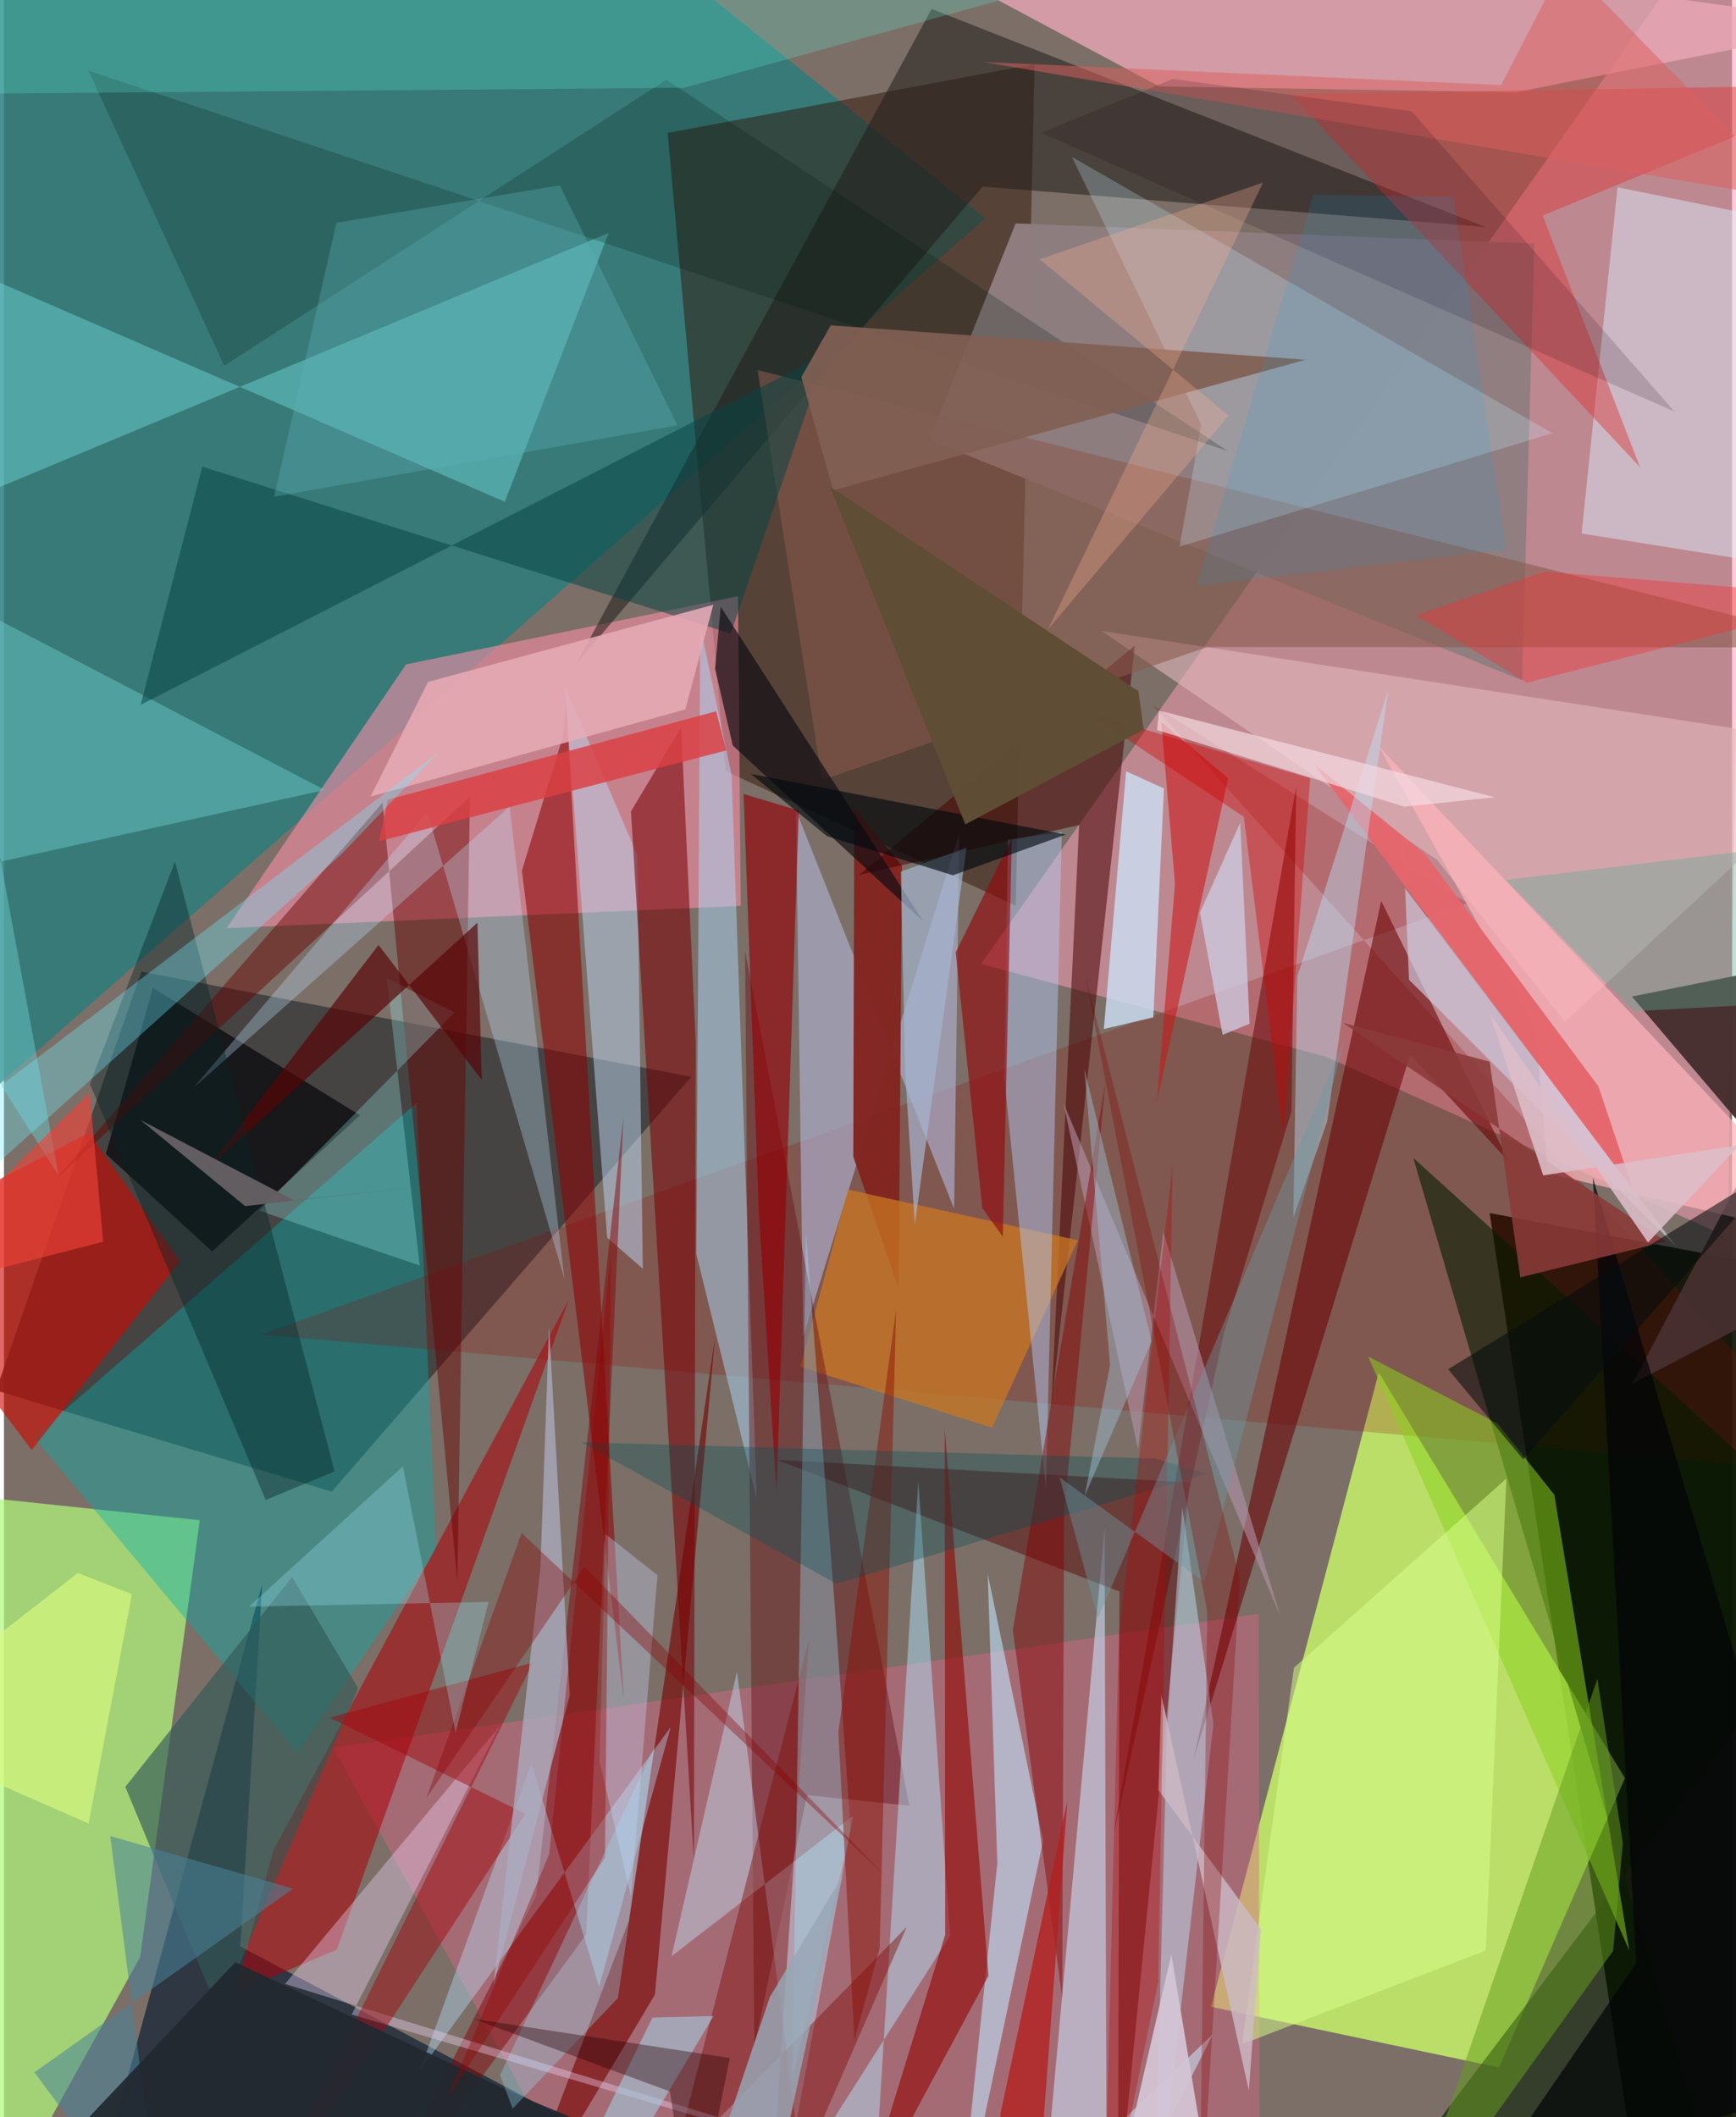 <svg xmlns="http://www.w3.org/2000/svg" width="228" height="278" viewBox="0 0 836 1024"><path fill="#7b6f67" d="M0 0h836v1024H0z"/><path fill="#0f1205" fill-opacity=".918" d="M833.2 1086l-48.271-63.056-66.19-436.233 170.286 32.03z"/><path fill="#fb9eb5" fill-opacity=".525" d="M472.706 466.24L844.256-62l-10.354 660.277-194.18-87.122z"/><path fill="#2b7d7c" fill-opacity=".843" d="M-50.925-62L-62 576.874l536.676-471.262L337.026-5.334z"/><path fill="#ceff6a" fill-opacity=".769" d="M723.26 999.973l-139.358-29.372 81.186-306.783L784.183 860.03z"/><path fill="#3f403e" fill-opacity=".906" d="M66.463 469.954l266.022 50.847L158.58 721.439-3.839 672.522z"/><path fill="#2e1001" fill-opacity=".471" d="M489.414 438.025l-140.277-65.1-28.06-308.614 177.512-33.274z"/><path fill="#b2f87c" fill-opacity=".718" d="M-12.043 724.04l106.778 11.226-28.84 211.273L-11.368 1086z"/><path fill="#fb90a8" fill-opacity=".58" d="M107.715 448.944l86.801-127.607 160.582-32.956 1.348 149.752z"/><path fill="#dc6888" fill-opacity=".439" d="M159.476 845.375l447.52-64.819.44 280.001-327.877 3.462z"/><path fill="#eca8b6" fill-opacity=".78" d="M731.437 44.608L898 11.693 364.979-62 558.874 41.796z"/><path fill="#0f2033" fill-opacity=".706" d="M387.495 1086L114.327 941.449l10.618-175.372-73.271 268.373z"/><path fill="#01b0af" fill-opacity=".396" d="M199.64 533.415L14.42 695.077l127.525 152.69 67.084-97.876z"/><path fill="#910500" fill-opacity=".22" d="M707.997 436.838L124.414 645.46l765.41 67.349-334.35-372.038z"/><path fill="#8f7e80" fill-opacity=".98" d="M489.398 108.068l-41.686 104.607 286.69 116.365 5.96-211.225z"/><path fill="#051a00" fill-opacity=".584" d="M675.35 1050.391l157.555 23.863-151.134-514.24L898 756.14z"/><path fill="#ce0800" fill-opacity=".608" d="M13.423 701.318l71.7-91.176-43.993-62.206L-62 601.28z"/><path fill="#231e1c" fill-opacity=".553" d="M716.745 109.813L448.8 4.318 276.55 321.552 473.43 90.233z"/><path fill="#b0b2d4" fill-opacity=".627" d="M386.677 646.335l75.436-243.079-2.447 181.453-76.497-192.792z"/><path fill="#ae0109" fill-opacity=".549" d="M273.283 628.573L130.259 895.105l-18.389 68.679 49.173-20.843z"/><path fill="#78e2e4" fill-opacity=".412" d="M242.298 242.712L-62 110.706-44.736 253.4l337.3-140.753z"/><path fill="#daedff" fill-opacity=".471" d="M763.223 258.042l127.047 20.234L898 114.375 780.603 90.577z"/><path fill="#abdcfd" fill-opacity=".482" d="M364.213 725.124l-12.216-350.323-15.142-71.927-1.907 303.644z"/><path fill="#822521" fill-opacity=".976" d="M432.795 623.063l-21.918-63.666.497-168.716 23.093 28.147z"/><path fill="#bdd4ef" fill-opacity=".51" d="M309.058 613.678l-17.245-15.095-20.5-266.737 35.118 81.783z"/><path fill="#462f2e" fill-opacity=".98" d="M898 459.862l-110.147 209.32L898 611.868l-110.424-129.87z"/><path fill="#e3b7bc" fill-opacity=".6" d="M693.34 415.914l61.783 78.352L898 361.686l-367.02-56.52z"/><path fill="#c5d1e7" fill-opacity=".659" d="M532.449 739.016L533.512 1086l51.326-102.156-81.663 77.964z"/><path fill="#6a0204" fill-opacity=".576" d="M666.283 435.736l-90.765 415.137 104.753-340.75 47.725 51.718z"/><path fill="#0d0d10" fill-opacity=".804" d="M49.305 558.137l51.41 47.134 71.54-65.864L72.072 477.83z"/><path fill="#480302" fill-opacity=".537" d="M520.13 399.016l-13.488 282.36 40.412-369.134-133.387 110.902z"/><path fill="#cb7622" fill-opacity=".745" d="M408.331 575.373l-23.076 85.659 92.783 29.54 41.46-90.698z"/><path fill="#8bd01d" fill-opacity=".533" d="M722.486 688.438l27.552 34.506 36.233 220.378-126.307-287.21z"/><path fill="#dc3234" fill-opacity=".439" d="M791.503 225.995L744.38 104.264 898 41.065l-275.587 4.471z"/><path fill="#700" fill-opacity=".612" d="M314.924 964.732l29.105-318.094-41.728 282.292L242.637 1086z"/><path fill="#69131a" fill-opacity=".455" d="M358.539 460.032l4.475 529.903 25.484-121.728 49.5 5.183z"/><path fill="#550202" fill-opacity=".447" d="M573.605 716.998L373.886 706.06l165.755 63.687-.676 297.423z"/><path fill="#780005" fill-opacity=".557" d="M333.753 899.707l-30.416-507.279 24.28-40.638 7.043 152.263z"/><path fill="#b2c9f4" fill-opacity=".467" d="M511.763 402.42l-26.1 3.723-1.646 116.252 20.076 197.511z"/><path fill="#885a4b" fill-opacity=".573" d="M395.764 377.277l186.369-64.348 315.867.204-533.42-134.129z"/><path fill="#680002" fill-opacity=".463" d="M225.436 385.272l-6.088 379.614-36.192-376.677L24.911 570.557z"/><path fill="#fdb2ba" fill-opacity=".722" d="M740.805 496.413l6.178 71.174 145.573 34.227-227.572-240.97z"/><path fill="#c3e9fe" fill-opacity=".412" d="M383.182 1027.157L354.616 808.57l-31.643 137.58 87.784-67.888z"/><path fill="#6cc9cc" fill-opacity=".471" d="M-62 430.106l217.2-48.022-180.42-94.059 51.659 280.479z"/><path fill="#044344" fill-opacity=".51" d="M95.952 225.709L66.12 340.932l331.648-169.845-46.19 135.372z"/><path fill="#c0e4fd" fill-opacity=".592" d="M480.564 901.223L461.216 1086l41.53-195.675-26.839-129.21z"/><path fill="#b2e4fb" fill-opacity=".478" d="M442.346 716.755l15.382 219.504L362.423 1086h57.066z"/><path fill="#950107" fill-opacity=".635" d="M365.205 586.854l8.526 134.784 10.783-329.629-26.697-7.982z"/><path fill="#8d0003" fill-opacity=".553" d="M272.048 340.82l27.767 480.726-49.262-400.478 19.83-64.763z"/><path fill="#7e0804" fill-opacity=".431" d="M323.556 1047.382l65.816-254.1L369.564 1086l67.184-154.02z"/><path fill="#9deafc" fill-opacity=".345" d="M381.329 1005.847l28.268-120.905-7.994-112.234-13.59-176.552z"/><path fill="#c6ecfc" fill-opacity=".255" d="M516.625 75.875l62.576 129.426-10.499 59.123 180.413-54.914z"/><path fill="#6e0e10" fill-opacity=".584" d="M625.153 380.45l-88.395 507.06 53.449-242.755L622.844 537.6z"/><path fill="#c0e2ff" fill-opacity=".314" d="M204.814 392.854l66.32 225.735-26.508-228.512-152.974 136.1z"/><path fill="#100d13" fill-opacity=".678" d="M346.754 293.44l-2.74 30.032 8.554 37.074 92.174 85.107z"/><path fill="#bcdbf1" fill-opacity=".51" d="M562.67 835.439L556.176 1086l28.938-252.185-15.089-104.93z"/><path fill="#84080b" fill-opacity=".494" d="M281.637 935.678l18.034-395.259-42.226 376.616-86 168.965z"/><path fill="#cbddf2" fill-opacity=".824" d="M561.174 381.365l-18.306-8.323-10.784 124.664 23.949-5.646z"/><path fill="#325855" fill-opacity=".635" d="M139.388 762.674l31.958 53.9-67.415 156.807-45.22-109.125z"/><path fill="#b7e2fd" fill-opacity=".396" d="M322.557 835.35L201.13 1001.573l54.042-148.56 32.743 107.85z"/><path fill="#f5d9ff" fill-opacity=".365" d="M135.982 959.578L547.084 1086 168.216 974.366l71.548-139.464z"/><path fill="#94090d" fill-opacity=".639" d="M473.326 584.393l-12.905-123.756 27.145-55.094-4.364 192.57z"/><path fill="#a1080e" fill-opacity=".475" d="M157.666 830.761l98.288-26.675L116.13 1086l136.15-208.738z"/><path fill="#db4044" fill-opacity=".831" d="M344.524 344.011l4.944 18.92-168.056 44 4.259-20.152z"/><path fill="#a0fdfa" fill-opacity=".271" d="M185.175 473.04l32.804 16.691-94.475 95.82 77.634 26.556z"/><path fill="#001710" fill-opacity=".224" d="M40.884 34.17l551.062 183.922L320.413 38.563 106.59 176.91z"/><path fill="#e6abb6" fill-opacity=".878" d="M205.163 329.817l-27.804 55.457 152.263-42.176 13.55-50.592z"/><path fill="#e6676d" fill-opacity=".965" d="M771.307 525.34l17.016 50.629-154.641-206.45 53.78 43.446z"/><path fill="#bae4fc" fill-opacity=".42" d="M625.69 472.277l-1.93 116.684 16.37-46.533 29.543-208.662z"/><path fill="#920502" fill-opacity=".604" d="M455.135 691.467l.204 244.393-42.605 137.99 63.525-118.243z"/><path fill="#b697ae" fill-opacity=".565" d="M548.618 700.93l-36.047-167.334 104.812 247.848-56.535-185.627z"/><path fill="#ca1718" fill-opacity=".573" d="M592.234 376.445l-32.304-27.18 6.583 78.283-8.707 104.928z"/><path fill="#acadc1" fill-opacity=".757" d="M236.925 959.621l22.606-201.659 4.168-116.399 10.027 178.278z"/><path fill="#850204" fill-opacity=".459" d="M532.856 523.497L512.885 731.3l-.94 234.776-23.875-177.622z"/><path fill="#61ffe9" fill-opacity=".216" d="M329.133 42.441L-5.183 45.253-62-4.635 485.808-.982z"/><path fill="#d8ff89" fill-opacity=".518" d="M624.068 806.614l102.759-91.463-9.936 228.264-118.016 45.308z"/><path fill="#8a0f00" fill-opacity=".459" d="M411.434 986.6l12.188-44.198 7.97-308.85-27.933 204.176z"/><path fill="#cccbdf" fill-opacity=".675" d="M679.732 473.873L673.94 339.01l3.905 90.644 131.412 173.587z"/><path fill="#659d1f" fill-opacity=".514" d="M778.458 943.574L676.176 1086l94.675-273.974 12.325 79.318z"/><path fill="#826054" fill-opacity=".918" d="M399.98 157.34l229.77 16.653-228.58 63.143-15.416-54.763z"/><path fill="#a5b5cf" fill-opacity=".698" d="M435.958 518.22l4.692 74.095 25.04-182.346-31.783 11.614z"/><path fill="#590405" fill-opacity=".671" d="M181.203 457.051l49.956 65.275-2.115-76.045L97.873 565.837z"/><path fill="#062325" fill-opacity=".404" d="M159.93 711.667l-33.312 13.813-85.024-201.17 41.138-107.62z"/><path fill="#6eecff" fill-opacity=".345" d="M-62 615.65l24.666-63.322 247.398-188.233L163.3 413.12z"/><path fill="#00090d" fill-opacity=".624" d="M513.66 403.634l-54.581 19.71-60.952-18.94-36.768-30.056z"/><path fill="#c8d7fd" fill-opacity=".345" d="M303.343 917.23l12.813-155.375-25.214-19.928-2.82 109.962z"/><path fill="#024f56" fill-opacity=".325" d="M581.554 712.726l-24.285-7.24-277.848-7.898 123.303 68.41z"/><path fill="#49839a" fill-opacity=".549" d="M76.94 1086L51.418 888.027l88.517 25.43-125.207 88.858z"/><path fill="#020308" fill-opacity=".694" d="M789.645 949.522L768.643 569.48 898 1005.059l-181.017 50.482z"/><path fill="#ccbbc6" fill-opacity=".804" d="M602.24 1011.093l5.775-78.126-49.52-67.159 1.404-46.085z"/><path fill="#d00102" fill-opacity=".384" d="M599.834 395.071l19.085 153.427 13.032-172.076-108.052-31.838z"/><path fill="#cecfe7" fill-opacity=".733" d="M578.59 441.377l10.97 59.153 13.038-5.39-4.514-97.204z"/><path fill="#98a6b5" fill-opacity=".831" d="M367.07 1086l-32.682-13.024 36.157-107.169 35.127-58.43z"/><path fill="#ed3538" fill-opacity=".416" d="M898 288.93l-161.32 41.298-53.62-32.674 62.38-21.051z"/><path fill="#f6dbe3" fill-opacity=".671" d="M557.822 353.085l119.616 37.074 43.822-4.547-162.503-41.979z"/><path fill="#880105" fill-opacity=".361" d="M250.443 741.509l-46.2 128.364 76.57-112.15 145.123 149.158z"/><path fill="#8a3b39" fill-opacity=".875" d="M647.868 494.77L804.09 600.463l-70.53 17.343-14.816-104.316z"/><path fill="#a4cbe1" fill-opacity=".596" d="M303.807 1041.273l-27.351 10.723 37.29-76.19 29.504-.717z"/><path fill="#b60200" fill-opacity=".318" d="M558.392 958.623l7-395.584-26.007 227.656L532.08 1086z"/><path fill="#a1ebff" fill-opacity=".282" d="M192.987 709.247l-74.418 67.823 115.877-2.275-15.948 63.193z"/><path fill="#62ab95" fill-opacity=".384" d="M788.318 489.11l77.263-4.207L898 404.963l-171.446 20.61z"/><path fill="#22282f" fill-opacity=".933" d="M-17.34 1086h439.558l-175.165-73.364-135.134-63.589z"/><path fill="#db605e" fill-opacity=".518" d="M867.74 96.876L755.027-18.3l-30.72 59.468-250.567-11.18z"/><path fill="#b32121" fill-opacity=".8" d="M514.456 870.97l-13.397 180.088-14.27 28.116-4.765-56.686z"/><path fill="#5db3b7" fill-opacity=".333" d="M130.677 240.246l30.17-132.51L268.894 89.6l56.894 116.139z"/><path fill="#7098a4" fill-opacity=".416" d="M529.268 782.792l-18.572-68.252 69.973 50.61 67.871-262.523z"/><path fill="#860000" fill-opacity=".302" d="M582.125 779.443l-58.917-307.14 74.655 291.052L578.3 1086z"/><path fill="#635e62" fill-opacity=".976" d="M205.05 573.464l-88.404 9.889L66.1 541.749l74.234 38.764z"/><path fill="#190015" fill-opacity=".157" d="M565.472 38.179l-63.685 26.064 306.378 134.85L681.014 53.82z"/><path fill="#d7f97e" fill-opacity=".69" d="M40.931 881.941L-62 836.933l97.734-76.139 26.167 10.243z"/><path fill="#fcb294" fill-opacity=".298" d="M592.49 201.05l-87.48 103.444L609.12 88.286l-108.062 37.153z"/><path fill="#d3c4d4" fill-opacity=".941" d="M585 1067.135L541.507 1086l-3.759-23.557 26.999-117.244z"/><path fill="#910301" fill-opacity=".373" d="M263.739 896.89l-49.1 117.667 76.128-116.058 2.911-292.658z"/><path fill="#dcbec8" fill-opacity=".886" d="M744.63 568.5l94.941-14.661-44.218 47.116-76.724-111.03z"/><path fill="#9ebdd3" fill-opacity=".459" d="M555.238 648.714l-32.606-131.806 12.487 143.251-12.291 63.366z"/><path fill="#ee4338" fill-opacity=".639" d="M-38.377 622.726l86.386-22.119-6.534-72.193-80.624 79.81z"/><path fill="#040c0d" fill-opacity=".557" d="M898 520.13l-33.974 40.385L698.635 662.27l36.355 43.61z"/><path fill="#5f4d35" fill-opacity=".988" d="M465.071 398.722l86.294-45.84-2.515-18.542-149.267-98.988z"/><path fill="#00a6f4" fill-opacity=".122" d="M701.194 95.153l-67.679-.824-56.737 189.167 149.826-17.72z"/><path fill="#98e8fe" fill-opacity=".302" d="M239.983 1003.698l74.74-158.917-17.697 121.58-50.932 53.537z"/><path fill="#230000" fill-opacity=".373" d="M332.912 1086l-10.653-74.384-95.331-35.183 124.213 18.95z"/></svg>